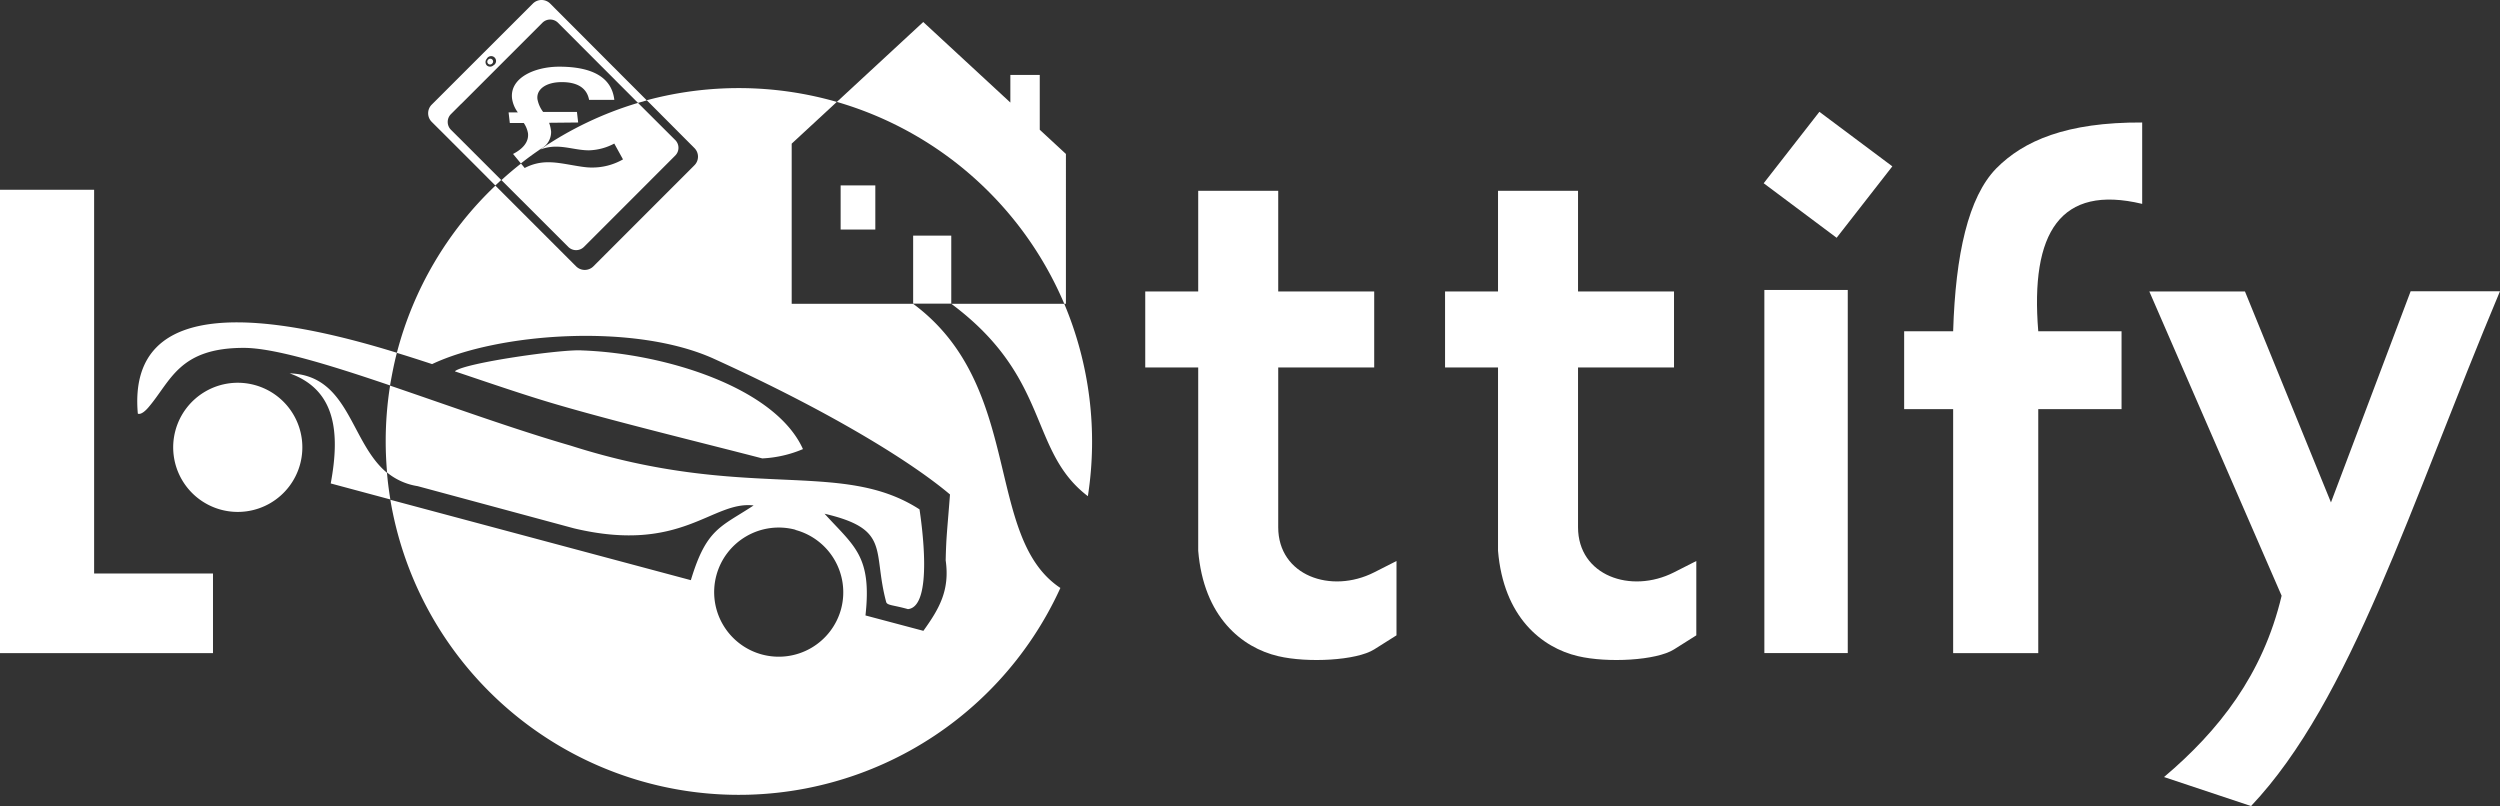 <svg id="Layer_1" data-name="Layer 1" xmlns="http://www.w3.org/2000/svg" viewBox="0 0 510.24 164.55"><rect x="0" y="0" width="510.24" height="164.55" fill="#333333" stroke="none"/><defs><style>.cls-1,.cls-2{fill:#fff;}.cls-1{fill-rule:evenodd;}</style></defs><title>baltas2</title><path class="cls-1" d="M79.6,78.66C67.06,74.4,55.93,71,49.75,71c-13.28,0-14.86,6.79-19.48,12.17-1.48,1.71-2.14,1.25-2.14,1.25C25.9,59.38,56.33,64.37,81,72a72,72,0,0,1,20.11-34.11l16.48,16.48a2.5,2.5,0,0,0,3.51,0l20.63-20.64a2.48,2.48,0,0,0,0-3.51L132,20.46a72.38,72.38,0,0,1,38.79.34l-9.21,8.52V62h24.78c22.73,16.79,14.41,47.63,30.06,58a72.11,72.11,0,0,1-136.75-18L141,118.41c3.19-10.58,6.08-10.82,12.81-15.25-8.51-1-14.64,9.93-36.67,4.67l-31.9-8.61A13,13,0,0,1,79,96.44c-.18-2.1-.28-4.22-.28-6.36a72.83,72.83,0,0,1,.9-11.42ZM81,72c-.57,2.19-1,4.43-1.4,6.7,12,4.08,25.36,8.93,36.89,12.26,36,11.5,55.07,2.6,71.18,13,.36,2.47,2.94,19.85-2.36,20.36-3.09-.87-4.25-.74-4.45-1.47-2.82-10.55,1-14.83-12.57-18,6,6.62,9.7,8.57,8.35,20.76l11.82,3.14c3.23-4.5,5.42-8.26,4.55-14.38.11-4.82.26-5.46.88-13.45-7.29-6.17-23.21-16.33-48.13-27.67-16.36-7.45-44.25-5.25-57.57,1.06h0c-2.4-.79-4.8-1.56-7.19-2.29Zm-1.32,30c-.3-1.82-.54-3.65-.7-5.51C71.44,90.24,71.3,76.57,59.12,76.2c9.37,3.35,10.33,12,8.38,22.47l12.18,3.27ZM51.94,78.57a13.18,13.18,0,1,0,9.32,16.14,13.18,13.18,0,0,0-9.32-16.14ZM92.86,75.8h0c7.15,2.4,14.21,4.84,20.78,6.76,12.2,3.57,29.88,7.86,41.94,11a24.12,24.12,0,0,0,8.3-1.9c-5.61-12.48-27.92-19.52-45.1-20.14-4-.29-23.84,2.52-25.91,4.23Zm17.32-45.28c1.89-1.3,3.86-2.51,5.88-3.62-2,1.11-4,2.32-5.88,3.61Zm6.49-4,1.23-.64-1.23.64Zm45.68,81.6a13.18,13.18,0,1,0,9.32,16.14A13.18,13.18,0,0,0,162.35,108.16Z"/><path class="cls-1" d="M260.88,107.61V75h19.59V59.49H260.88V38.94H244.55V59.49H233.74V75h10.81V112.4c1.1,13.5,8.9,19.78,16.33,21.52,6,1.42,16,.89,19.59-1.38l4.55-2.87V114.5l-4.55,2.31C271.67,121.28,260.88,117.48,260.88,107.61Z"/><path class="cls-1" d="M322.07,107.61V75h19.59V59.49H322.07V38.94H305.74V59.49H294.93V75h10.81V112.4c1.11,13.5,8.9,19.78,16.33,21.52,6,1.42,16,.89,19.59-1.38l4.55-2.87V114.5l-4.55,2.31C332.86,121.28,322.07,117.48,322.07,107.61Z"/><rect class="cls-2" x="360.1" y="59.18" width="17.02" height="74.11"/><path class="cls-1" d="M438.67,59.49l27,62.1c-3.83,16.15-12.85,27.57-24,37l17.76,5.92c20.4-21.56,32.43-61.29,50.8-105.06H492l-16.26,43.09L458.19,59.49Z"/><path class="cls-1" d="M398.63,67.61h-10V83.5h10v49.8H416V83.5h17V67.61H416c-1.65-20.17,4.51-30,21.21-26V25c-15.48-.08-24.22,3.74-29.79,9.38C401.73,40.23,399.11,51.87,398.63,67.61Z"/><polygon class="cls-1" points="371.33 22.82 386.22 33.95 374.85 48.53 359.96 37.4 371.33 22.82"/><polygon class="cls-1" points="0 38.73 0 117.05 0 133.3 16.96 133.3 43.47 133.3 43.47 117.05 19.21 117.05 19.21 38.73 0 38.73"/><path class="cls-1" d="M110.18,30.52Zm-5.67-10.39a6.23,6.23,0,0,0,1.18,2.81H103.8l.25,2.16,2.85,0a5.36,5.36,0,0,1,.86,2.09c.22,1.93-1.27,3.31-3.05,4.23l1.6,1.94c1.25-1,2.54-1.93,3.87-2.84v-.05a3.86,3.86,0,0,0,2.3-3.59,7.2,7.2,0,0,0-.41-1.82L118,25l-.25-2.16-6.9,0a6.1,6.1,0,0,1-1.16-2.61c-.24-2,1.73-3.45,4.89-3.47s5.19,1.13,5.65,3.62l5.15,0c-.62-5.4-5.9-6.81-11.47-6.77C109,13.68,104,15.93,104.51,20.13Z"/><path class="cls-1" d="M170.8,20.8A72.28,72.28,0,0,1,217.21,62h.34V31.42l-5.34-4.94V15.29h-6v5.64L188.43,4.49Z"/><path class="cls-1" d="M217.21,62H194.15c20.4,15.17,15.7,30,27.88,39.27A72.52,72.52,0,0,0,217.21,62Z"/><path class="cls-1" d="M119.16,50.41l18.65-18.66a2.23,2.23,0,0,0,0-3.17L130.21,21a71.51,71.51,0,0,0-20,9.55,8.8,8.8,0,0,1,3.29-.62c2.24,0,4.46.76,6.73.75a11.6,11.6,0,0,0,5.14-1.38l1.78,3.23a12.6,12.6,0,0,1-6.52,1.66c-2.23,0-6.07-1.09-8.61-1.07a10,10,0,0,0-4.93,1.17l-.75-.91q-2.07,1.62-4,3.38L116,50.41A2.26,2.26,0,0,0,119.16,50.41Z"/><path class="cls-1" d="M94.15,21.2,110.71,4.64a2.25,2.25,0,0,1,3.17,0L130.21,21l1.8-.51L112.28.72a2.5,2.5,0,0,0-3.51,0L93,16.47l-4.89,4.89a2.48,2.48,0,0,0,0,3.51l6.38,6.37,6.6,6.61,1.2-1.12-7.65-7.65-2.61-2.6a2.26,2.26,0,0,1,0-3.18l2.1-2.1ZM99.35,12a1,1,0,1,1,1.35,1.34,1,1,0,0,1-1.35,0A1,1,0,0,1,99.35,12Z"/><path class="cls-1" d="M99.62,13a.57.57,0,0,0,.8,0,.57.57,0,1,0-.8-.8A.57.57,0,0,0,99.62,13Z"/><rect class="cls-2" x="171.57" y="37.84" width="7.08" height="9.01"/><rect class="cls-2" x="186.37" y="48.09" width="7.78" height="13.88"/></svg>
